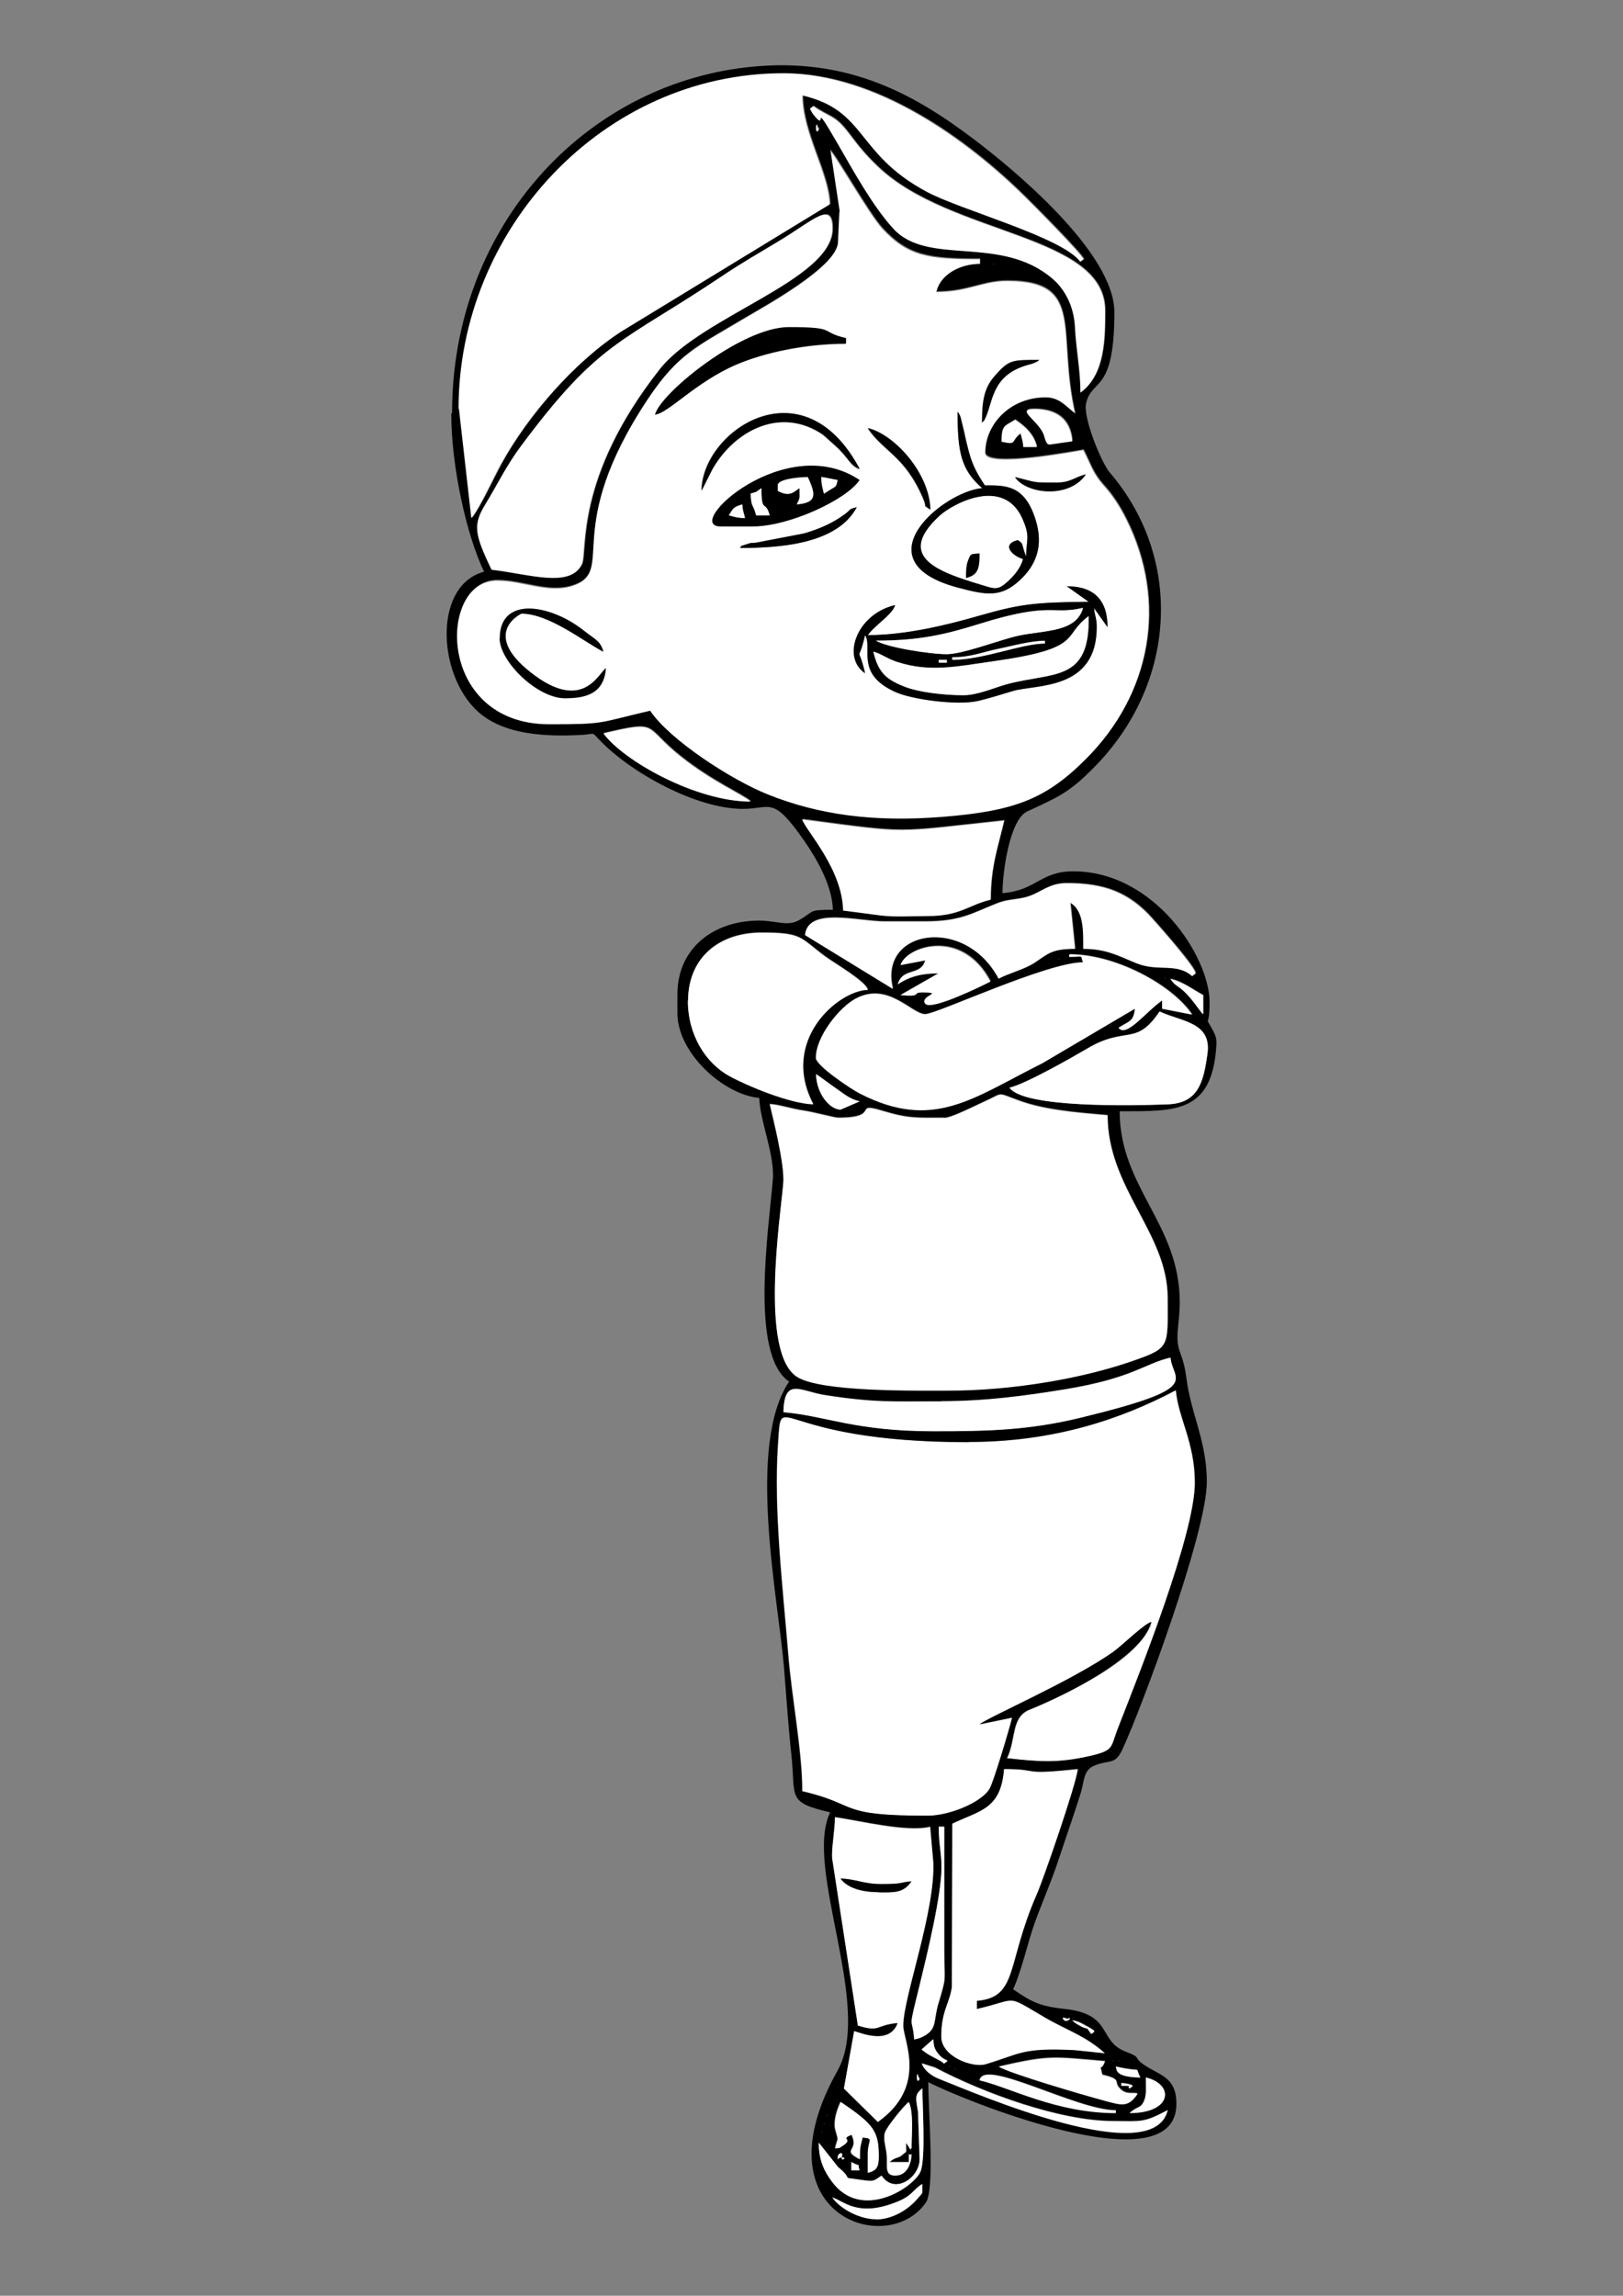 <?xml version="1.0" encoding="UTF-8"?>
<!DOCTYPE svg PUBLIC "-//W3C//DTD SVG 1.1//EN" "http://www.w3.org/Graphics/SVG/1.1/DTD/svg11.dtd">
<!-- Creator: CorelDRAW X6 -->
<svg xmlns="http://www.w3.org/2000/svg" xml:space="preserve" width="8.268in" height="11.693in" version="1.1" style="shape-rendering:geometricPrecision; text-rendering:geometricPrecision; image-rendering:optimizeQuality; fill-rule:evenodd; clip-rule:evenodd"
viewBox="0 0 8268 11693"
 xmlns:xlink="http://www.w3.org/1999/xlink">
 <rect x="0" y="0" width="8268" height="11693" fill="#808080" stroke="none"/>
 <defs>
  <style type="text/css">
   <![CDATA[
    .fil1 {fill:black}
    .fil0 {fill:white}
   ]]>
  </style>
 </defs>
 <g id="Layer_x0020_1">
  <path fill="#fff" d="M5434 2986c138,0 208,70 208,208l-69 -97c4,43 14,49 14,97 0,323 -309,292 -425,325 -66,19 -118,37 -184,52 -103,23 -331,-7 -416,-46 -209,-93 -114,-225 -155,-290 -39,166 -39,28 0,194 -122,-82 -42,-302 153,-347 -13,48 -106,104 -139,153 194,0 407,-52 557,-96 217,-63 286,-71 570,-74l-113 -80zm125 97c47,47 -47,-47 0,0zm-3014 167c0,-185 196,-182 369,-78 36,22 60,42 89,64 35,26 56,37 69,84 -102,-54 -277,-194 -417,-194 0,0 -210,98 47,300 264,207 345,6 383,-22 -10,126 -95,153 -208,153 -141,0 -333,-187 -333,-306zm1222 -458c26,-18 -26,1 36,-20 33,-11 14,-4 48,-8l244 -47c78,-22 146,-52 208,-98 38,-28 14,-23 61,-36 -100,190 -398,208 -597,208zm-97 -111c-194,0 329,-490 708,-236 -68,102 -361,236 -542,236l-167 0zm1708 -222c77,0 93,-28 153,-42 -84,125 -303,100 -361,14 116,27 80,28 208,28zm-361 14c104,0 202,-5 258,173 44,139 0,236 -80,310 -96,89 -170,77 -321,36 -495,-135 -69,-489 130,-505 -109,-95 -125,-186 -125,-389 7,11 7,7 15,27l19 78c8,40 14,63 24,101 19,70 44,114 81,169zm-278 125c-47,-34 -12,0 -38,-59 -93,-218 -200,-235 -282,-357 136,32 315,229 319,417zm-1167 -97c0,-302 515,-659 805,-111 -48,-18 -54,-56 -120,-116l-66 -59c-213,-146 -449,-23 -564,175l-56 111zm1430 -347c0,-112 10,-178 66,-240 72,-80 84,-80 226,-80 -10,7 -7,7 -26,15 -13,5 -21,7 -32,10 -192,54 -175,194 -221,279 -1,2 -5,10 -6,8 -1,-2 -4,5 -6,7zm-1666 -42c29,-109 442,-444 680,-444 252,0 150,23 292,56l0 28c-204,0 -413,44 -560,107 -208,90 -345,248 -413,254zm937 -1029l-7 154c0,124 -379,329 -483,391 -232,139 -330,176 -483,405 -447,671 -162,878 -382,951 -125,42 -252,-26 -387,-26 -304,0 -314,736 264,736 289,0 244,-6 514,-69 99,147 413,352 601,427 261,103 539,141 884,114 368,-29 529,-89 734,-294 335,-335 421,-803 208,-1228 -31,-62 -67,-118 -111,-167 -62,-70 -66,-106 -107,-184 -34,5 -500,95 -500,14 0,-142 126,-278 306,-278 75,0 108,53 153,83 -97,-418 55,-680 -347,-680 -126,0 -200,56 -361,56 19,-83 117,-139 222,-139l0 -28c-260,0 -366,-14 -497,-156 -68,-74 -242,-381 -267,-399l48 318z"/>
  <path fill="#fff" d="M4935 7346c-1008,0 -950,-295 -971,15 -23,334 26,737 53,1070 18,221 71,488 71,693 296,69 170,125 639,125 115,0 282,-70 318,-141 22,-43 100,-305 113,-359l-165 34c47,-38 469,-219 679,-368 46,-33 157,-143 195,-153 -49,184 -440,373 -622,447 -94,38 -67,150 -114,247 164,18 261,27 431,-13 117,-27 97,-42 136,-142 112,-286 391,-987 391,-1248 0,-207 -85,-331 -97,-472 -282,149 -626,264 -1055,264z"/>
  <path fill="#000" d="M4462 11304c-87,0 -186,-58 -222,-111 57,15 129,107 338,19 70,-30 68,-53 120,-88 -1,61 8,37 -23,74 -50,59 -132,107 -213,107zm-125 -292c60,32 25,-4 42,42l-42 0 0 -42zm-69 -28c0,-16 30,-31 21,0 -8,31 35,0 -6,4 -17,2 -15,24 -15,-4zm264 28l97 0c0,-73 0,-21 14,-42 -1,50 -23,111 -83,111 -54,0 -40,-45 -43,-96 -3,-51 -19,-83 -10,-122 7,-27 97,-138 122,-157 25,53 14,161 14,236 -20,6 16,35 -28,-28 -1,63 10,35 -21,63 -18,16 -31,8 -63,35zm-347 -153c-1,-1 4,-4 4,-4l-4 4zm97 -153c169,113 194,149 194,278 0,56 -13,72 -56,83l0 -69 0 -28c0,-74 36,-78 -28,-83 -11,49 -14,46 -14,111 -99,-52 0,-39 -42,-125 -66,27 19,18 -51,60 -18,11 1,6 -33,9 15,-64 19,-29 1,-96 -10,-38 6,-96 27,-140zm-83 111c-1,-1 4,-4 4,-4l-4 4zm14 -42c-1,-1 4,-4 4,-4l-4 4zm486 -139c0,93 18,354 -9,422 -32,81 -301,258 -452,53 -39,-52 -67,-109 -67,-197l98 124c89,72 -2,47 118,65 68,10 63,5 103,-22 67,100 194,10 194,-83l-8 -242c-11,-68 -18,-89 22,-119zm1055 125c43,-37 57,-21 75,-64 14,-32 8,-77 8,-117 146,34 137,181 -83,181zm0 -125c-18,-14 28,-14 -42,-14l0 -14c15,0 61,8 58,16l-16 12zm-69 125c-304,0 -542,-131 -694,-167 20,-115 493,153 694,153l0 14zm-1014 -181c0,-39 8,0 9,0 14,4 -9,35 -9,0zm278 -14l0 0zm861 14c-130,-3 -119,-38 -125,-56 148,34 91,-9 125,56zm-1022 8c-74,-29 -91,-76 -91,-80l67 21c248,131 638,273 908,273 146,0 152,11 278,-56 -72,307 -971,-83 -1161,-158zm78 -50c-1,-1 4,-4 4,-4l-4 4zm222 -14c260,-61 280,-50 542,-28 -23,64 -30,-5 -14,69 98,23 63,36 82,61 38,49 72,24 98,36 -48,72 -82,58 -172,34 -107,-29 -480,-137 -536,-173zm-250 0c-1,-1 4,-4 4,-4l-4 4zm-83 -139c3,38 5,48 24,73 37,48 68,26 31,52 -2,-2 -6,-5 -7,-6 -2,-1 -5,-5 -8,-6l-45 -24c-26,-14 -31,-19 -54,-35l59 -52zm948 107c0,-2 -3,6 -4,4l4 -4zm-32 4c-1,-1 4,-4 4,-4l-4 4zm-111 -139c-39,-53 5,-4 -74,-51 -17,-10 -14,-10 -23,-18 30,7 33,8 61,23 69,37 55,33 37,47zm-139 -69c-23,-23 16,-7 16,-7 34,-12 -2,22 -16,7zm-1180 -819c-7,-46 14,-150 13,-215 130,19 368,78 485,49l16 180c11,250 -153,688 -153,833 0,76 127,308 -129,490l-173 -170 52 -292c28,7 180,75 222,-42 -115,10 -86,49 -203,13l-130 -846zm468 898c-25,14 -23,12 -51,18 -11,-130 -35,-24 28,-278 36,-148 111,-456 111,-597 0,-80 -14,-116 -14,-208l28 0c0,208 0,417 0,625 0,174 15,128 -30,276 -26,87 -5,127 -72,164zm143 -1079c144,-69 247,-73 264,-278 196,0 69,32 375,0 -6,72 -175,561 -209,638 -156,355 -93,524 -305,542l0 42c218,-51 140,-77 346,43 113,66 205,92 306,182l-153 -16c-271,-14 -279,19 -455,72 -65,19 -225,-38 -225,-141 0,-130 41,-167 54,-252l2 -831zm83 -1944c430,0 773,-114 1055,-264 12,141 97,266 97,472 0,261 -279,962 -391,1248 -39,100 -19,114 -136,142 -171,40 -268,31 -431,13 47,-97 20,-209 114,-247 182,-74 573,-263 622,-447 -38,10 -148,120 -195,153 -210,148 -632,330 -679,368l165 -34c-13,55 -91,316 -113,359 -36,70 -203,141 -318,141 -469,0 -343,-56 -639,-125 0,-205 -53,-471 -71,-693 -27,-333 -75,-736 -53,-1070 21,-310 -37,-15 971,-15zm-139 -208c228,0 431,-28 633,-61 343,-57 399,-129 534,-161 10,120 176,151 -458,306 -265,64 -468,69 -750,69 -400,0 -550,-79 -764,-97 4,-181 87,-107 212,-87 254,39 344,32 593,32zm14 -1444c37,0 155,-60 198,-80 110,-49 63,-52 182,-9 132,48 290,61 453,75 0,373 306,601 306,930 0,242 14,253 -158,314 -276,98 -644,158 -953,158 -171,0 -656,8 -777,-70 -191,-122 -85,-811 -70,-986 8,-93 -50,-321 -69,-403 57,5 104,23 175,34 50,7 155,36 173,36 225,0 68,-83 227,-35 136,41 178,35 314,35zm-547 -147c41,28 67,52 117,64l-97 42c-54,0 -123,-79 -125,-181 39,26 65,47 105,75zm881 -6c80,-19 317,-153 397,-200 196,-116 246,-8 367,-188 109,52 265,53 244,214 -20,147 -47,253 -202,259 -183,7 -731,19 -806,-84zm306 -680c241,0 528,161 625,307l-152 -30 0 -42c-81,55 -184,193 -222,139 49,-33 78,-29 83,-97l-472 278c-355,177 -554,347 -931,153 -41,-21 -222,-141 -222,-181 0,-110 120,-257 200,-300 166,-91 286,78 356,78 59,0 620,-264 805,-264 -16,-40 9,-28 -69,-28l0 -14zm-1944 236c0,-217 155,-347 375,-347 209,0 194,26 323,121 46,34 207,127 218,170 -150,3 -449,259 -278,583 -121,-3 -338,-95 -426,-143 -123,-67 -213,-211 -213,-385zm2625 69c-2,-2 -5,-6 -7,-7l-18 -23c-92,-128 -106,-96 -142,-150 65,15 113,55 167,83l0 97zm-194 -181c-1,-1 4,-4 4,-4l-4 4zm-1222 -292c183,0 238,-42 366,-92 71,-28 119,-14 189,-47 52,-24 90,-56 167,-56 191,0 307,48 413,156 26,27 256,285 242,305l-16 12c-80,-70 -172,-20 -282,-65 -90,-36 -152,-74 -273,-74 0,-86 5,-194 -66,-235l24 235c-117,0 -136,24 -206,71 -52,35 -126,51 -183,81 -172,-325 -615,-249 -539,52l-447 -274c12,-144 269,-69 403,-69l208 0zm680 194c-1,-1 4,-4 4,-4l-4 4zm-805 28c25,-92 311,-195 458,83 -35,18 -299,149 -331,113 -35,-39 104,-58 -16,-58 -57,0 7,24 -111,14l194 -111c-94,0 -152,18 -208,56 23,-86 116,-39 140,-122l-126 24zm-292 -278c-5,-212 -185,-402 -209,-465 558,74 452,68 1029,6 -31,132 -69,233 -69,403 -110,26 -155,83 -319,83 -247,4 -168,5 -431,-28zm-1222 -903c290,-67 199,-36 395,119 160,127 312,191 355,228 -278,0 -647,-207 -750,-347zm2028 -1486c0,-88 19,-77 69,-111 48,32 96,73 111,139l-69 0c-3,-38 -7,-38 -14,-69 -54,40 -13,60 -97,42zm361 -2l-111 16c-25,4 -27,-37 -38,-59 -35,-69 -139,-121 -45,-121 107,0 185,46 194,164zm-398 -904c0,-2 -3,6 -4,4l4 -4zm-2726 740c0,-912 733,-1708 1653,-1708 474,0 937,337 1232,629 36,35 294,295 298,318l-16 12c-92,-126 -607,-262 -782,-356 -364,-195 -304,-414 -634,-491 0,194 135,396 139,555l-1061 647c-237,153 -476,425 -614,677 -40,73 -106,218 -150,274l-63 -556zm167 819c-89,-186 -96,-230 -30,-336 63,-104 107,-195 179,-293 402,-540 509,-520 1023,-865 98,-66 190,-118 292,-180 175,-105 272,-208 272,-62 0,261 -666,443 -881,716 -437,555 -366,931 -396,993 -59,122 -268,49 -459,27zm1770 -1820l-48 -318c25,18 199,325 267,399 131,142 236,156 497,156l0 28c-106,0 -203,56 -222,139 161,0 235,-56 361,-56 402,0 250,263 347,680 -45,-30 -78,-83 -153,-83 -180,0 -306,135 -306,278 0,81 466,-9 500,-14 42,79 45,115 107,184 44,49 80,105 111,167 214,426 128,893 -208,1228 -205,205 -366,265 -734,294 -345,27 -623,-10 -884,-114 -188,-75 -502,-279 -601,-427 -270,63 -225,69 -514,69 -578,0 -568,-736 -264,-736 134,0 262,68 387,26 220,-73 -65,-280 382,-951 153,-229 252,-267 483,-405 104,-62 483,-268 483,-391l7 -154zm-118 -430c0,-39 8,0 9,0 14,4 -9,35 -9,0zm392 511c-105,-116 -203,-293 -280,-428 -148,-257 -45,-51 -126,-152 -1,-1 -17,-24 -16,-30l16 -12c86,60 108,42 181,139 52,69 83,108 149,171 369,351 1156,341 1156,732 0,145 -1,326 -125,417 0,-113 -22,-217 -28,-333 -6,-107 -51,-193 -114,-247 -266,-228 -635,-60 -813,-257zm-2253 947c0,273 79,622 167,805 -269,72 -236,558 -9,731 120,91 295,112 509,100 71,-4 43,-20 94,32 155,160 486,345 725,345 142,0 150,-70 311,161 58,83 144,226 147,353 -128,0 -91,6 -171,52 -60,35 -116,3 -204,3 -236,0 -417,143 -417,375l0 97c0,201 234,415 417,431 3,118 80,290 69,417 -20,247 -120,891 83,1028 -219,326 -54,1113 -26,1457 11,138 23,312 38,448 22,214 -25,237 197,289 -136,283 221,989 38,1315 -413,734 253,957 450,672 46,-67 12,-466 12,-613 148,78 1264,541 1264,111 0,-138 -84,-144 -163,-198 -65,-44 -6,-34 -97,-69 -140,-54 -62,-191 -311,-217 -134,-14 -175,-42 -261,-100 40,-83 76,-242 109,-335 40,-111 83,-205 122,-323 39,-118 74,-216 111,-333 23,-72 14,-125 74,-149 77,-31 103,0 141,-82 97,-208 430,-1104 430,-1362 0,-172 -56,-298 -88,-439 -23,-99 -12,-123 -47,-217 -31,-81 -3,-140 -3,-260 0,-398 -306,-584 -306,-972 281,0 468,11 492,-326 3,-42 0,-54 -20,-91 -42,-80 -14,8 -14,-138 0,-231 -281,-667 -694,-667 -170,0 -186,97 -361,111 0,-105 36,-374 126,-416 162,-75 214,-97 336,-220 424,-424 464,-1064 84,-1507 -42,-49 -137,-280 -120,-352 30,-130 144,-46 144,-464 0,-304 -516,-730 -716,-881 -311,-235 -668,-437 -1205,-360 -815,117 -1453,835 -1453,1754z"/>
  <path fill="#fff" d="M4810 5694c-136,0 -178,6 -314,-35 -159,-48 -2,35 -227,35 -18,0 -122,-28 -173,-36 -70,-10 -117,-29 -175,-34 19,82 77,309 69,403 -15,175 -121,864 70,986 122,78 607,70 777,70 310,0 678,-59 953,-158 172,-61 158,-72 158,-314 0,-329 -306,-557 -306,-930 -163,-14 -321,-26 -453,-75 -118,-43 -71,-40 -182,9 -43,19 -161,80 -198,80z"/>
  <path fill="#fff" d="M2338 2083l63 556c45,-56 110,-201 150,-274 139,-252 377,-524 614,-677l1061 -647c-4,-159 -139,-362 -139,-555 330,77 270,296 634,491 176,94 690,231 782,356l16 -12c-4,-23 -262,-283 -298,-318 -295,-291 -759,-629 -1232,-629 -920,0 -1653,796 -1653,1708z"/>
  <path fill="#fff" d="M5448 4874c79,0 53,-12 69,28 -186,0 -746,264 -805,264 -69,0 -190,-169 -356,-78 -79,43 -200,190 -200,300 0,40 181,160 222,181 377,194 576,24 931,-153l472 -278c-6,68 -34,64 -83,97 38,54 141,-84 222,-139l0 42 152 30c-96,-146 -384,-307 -625,-307l0 14z"/>
  <path fill="#fff" d="M2504 2902c191,22 400,95 459,-27 30,-62 -41,-438 396,-993 215,-273 881,-455 881,-716 0,-146 -97,-43 -272,62 -103,62 -194,114 -292,180 -515,345 -621,325 -1023,865 -73,98 -116,189 -179,293 -65,106 -59,150 30,336z"/>
  <path fill="#fff" d="M4851 9290l-2 831c-12,85 -54,122 -54,252 0,103 161,160 225,141 176,-52 184,-86 455,-72l153 16c-101,-90 -193,-116 -306,-182 -206,-120 -129,-93 -346,-43l0 -42c212,-18 149,-187 305,-542 34,-77 203,-566 209,-638 -306,32 -179,0 -375,0 -17,205 -120,209 -264,278z"/>
  <path fill="#fff" d="M4476 9638c-84,0 -159,-21 -194,-69 79,2 115,28 208,28 116,0 85,-8 153,-14 -41,61 -88,56 -167,56zm-236 -167l130 846c117,36 88,-3 203,-13 -42,117 -194,48 -222,42l-52 292 173 170c256,-182 129,-415 129,-490 0,-145 164,-583 153,-833l-16 -180c-117,30 -355,-30 -485,-49 1,65 -20,169 -13,215z"/>
  <path fill="#fff" d="M3504 5097c0,174 90,318 213,385 88,48 306,140 426,143 -172,-325 127,-580 278,-583 -12,-44 -172,-136 -218,-170 -129,-96 -114,-121 -323,-121 -220,0 -375,130 -375,347z"/>
  <path fill="#fff" d="M4712 4694l-208 0c-134,0 -391,-74 -403,69l447 274c-76,-301 367,-377 539,-52 57,-30 131,-47 183,-81 70,-47 89,-71 206,-71l-24 -235c71,41 66,149 66,235 121,0 183,38 273,74 111,44 202,-5 282,65l16 -12c14,-19 -215,-278 -242,-305 -107,-108 -223,-156 -413,-156 -76,0 -115,32 -167,56 -71,33 -118,19 -189,47 -128,50 -183,92 -366,92z"/>
  <path fill="#fff" d="M4296 4638c262,33 183,32 431,28 165,0 210,-58 319,-83 0,-170 39,-271 69,-403 -577,61 -471,68 -1029,-6 24,63 205,253 209,465z"/>
  <path fill="#fff" d="M4127 553c-1,6 15,28 16,30 81,102 -22,-104 126,152 78,135 175,312 280,428 178,197 547,29 813,257 63,54 109,140 114,247 6,116 28,220 28,333 124,-91 125,-271 125,-417 0,-391 -787,-381 -1156,-732 -65,-62 -96,-101 -149,-171 -73,-96 -94,-78 -181,-139l-16 12z"/>
  <path fill="#fff" d="M4796 7138c-249,0 -339,8 -593,-32 -126,-19 -208,-94 -212,87 214,18 364,97 764,97 282,0 485,-5 750,-69 634,-154 468,-186 458,-306 -135,31 -190,104 -534,161 -202,33 -405,61 -633,61z"/>
  <path fill="#fff" d="M5143 5541c75,103 623,91 806,84 155,-6 182,-112 202,-259 22,-161 -135,-162 -244,-214 -121,180 -171,72 -367,188 -80,47 -316,182 -397,200z"/>
  <path fill="#000" d="M4782 3361l42 0 0 14 -42 0 0 -14zm69 -14c96,0 151,-26 235,-43 62,-12 165,-41 237,-41l0 14c-120,0 -314,83 -472,83l0 -14zm56 194c-98,0 -223,-15 -292,-41 -98,-37 -141,-72 -166,-181 41,11 73,38 126,54 165,51 296,21 479,-4 473,-66 351,-128 492,-231 8,339 -180,283 -417,347 -65,17 -148,56 -222,56zm-444 -278c224,0 355,-32 526,-85 371,-115 367,-44 529,-82 -34,126 -195,113 -330,142 -92,20 -282,94 -364,94 -89,0 -307,-35 -361,-69zm1097 -181c-47,-47 47,47 0,0zm-12 -17c-284,3 -353,12 -570,74 -150,43 -364,96 -557,96 33,-49 126,-105 139,-153 -195,45 -275,266 -153,347 -39,-166 -39,-28 0,-194 41,65 -54,196 155,290 86,38 313,68 416,46 66,-15 118,-33 184,-52 116,-34 425,-2 425,-325 0,-48 -10,-54 -14,-97l69 97c0,-139 -70,-208 -208,-208l113 80z"/>
  <path fill="#fff" d="M4921 2944c0,-38 2,-66 10,-87 16,-40 13,-34 59,-38 0,77 -8,109 -69,125zm292 -97c-49,-13 -119,-73 -28,-97 30,22 16,10 38,73 1,2 2,7 4,10 2,-89 23,-98 -18,-191 -96,-220 -360,-74 -424,-15 -223,207 -10,284 213,351 69,21 84,30 135,-16 35,-31 67,-69 79,-116z"/>
  <path fill="#fff" d="M4907 3541c74,0 157,-38 222,-56 237,-64 424,-8 417,-347 -140,103 -19,165 -492,231 -183,26 -314,56 -479,4 -53,-16 -86,-44 -126,-54 26,110 69,144 166,181 69,26 195,41 292,41z"/>
  <path fill="#000" d="M3782 2569c3,37 7,38 14,69 -42,-1 -51,-6 -83,-14 24,-35 24,-43 69,-56zm97 -83c0,134 20,56 42,139l-69 0c-14,-58 -26,-38 -28,-111 41,-12 22,-5 56,-28zm83 -14c0,-33 113,-42 153,-42 44,92 45,130 -56,139 19,-39 14,-27 14,-83 -28,18 -51,47 -111,14l0 -28zm236 42c-8,-33 -13,-41 -13,-85l83 16c-12,44 -1,24 -69,69zm-528 167l167 0c181,0 473,-134 542,-236 -379,-254 -903,236 -708,236z"/>
  <path fill="#000" d="M5212 2847c-13,47 -45,84 -79,116 -51,46 -66,37 -135,16 -224,-67 -436,-144 -213,-351 64,-60 327,-205 424,15 40,92 20,102 18,191 -2,-3 -3,-8 -4,-10 -22,-63 -8,-51 -38,-73 -91,24 -21,84 28,97zm-208 -361c-199,17 -625,370 -130,505 152,41 226,53 321,-36 80,-74 124,-171 80,-310 -56,-177 -154,-173 -258,-173 -37,-56 -62,-99 -81,-169 -10,-38 -16,-61 -24,-101l-19 -78c-8,-20 -7,-16 -15,-27 0,202 16,294 125,389z"/>
  <path fill="#fff" d="M4462 3263c54,34 273,69 361,69 83,0 272,-74 364,-94 135,-29 296,-16 330,-142 -162,38 -159,-34 -529,82 -171,53 -302,85 -526,85z"/>
  <path fill="#fff" d="M3074 3736c103,140 472,347 750,347 -43,-37 -195,-101 -355,-228 -196,-155 -105,-187 -395,-119z"/>
  <path fill="#000" d="M3337 2111c68,-6 205,-164 413,-254 147,-63 356,-107 560,-107l0 -28c-141,-33 -40,-56 -292,-56 -239,0 -651,335 -680,444z"/>
  <path fill="#fff" d="M4587 4916l126 -24c-24,83 -116,35 -140,122 56,-37 115,-56 208,-56l-194 111c118,10 54,-14 111,-14 120,0 -19,19 16,58 32,36 296,-95 331,-113 -147,-278 -434,-175 -458,-83z"/>
  <path fill="#fff" d="M5087 10526c56,35 429,144 536,173 90,24 124,38 172,-34 -26,-12 -60,13 -98,-36 -20,-26 15,-39 -82,-61 -16,-74 -9,-5 14,-69 -261,-22 -281,-33 -542,28z"/>
  <path fill="#fff" d="M4796 9513c0,141 -75,449 -111,597 -62,254 -38,148 -28,278 28,-7 26,-5 51,-18 67,-37 46,-77 72,-164 44,-148 30,-102 30,-276 0,-208 0,-417 0,-625l-28 0c0,93 14,128 14,208z"/>
  <path fill="#fff" d="M4696 10510c0,5 17,51 91,80 190,75 1090,465 1161,158 -126,67 -132,56 -278,56 -270,0 -660,-142 -908,-273l-67 -21z"/>
  <path fill="#fff" d="M4171 10915c0,88 28,145 67,197 151,205 420,28 452,-53 26,-68 9,-328 9,-422 -41,30 -34,51 -22,119l8 242c0,93 -127,183 -194,83 -41,27 -35,32 -103,22 -119,-18 -29,7 -118,-65l-98 -124z"/>
  <path fill="#000" d="M2546 3250c0,119 192,306 333,306 113,0 198,-27 208,-153 -38,28 -120,229 -383,22 -257,-202 -48,-300 -47,-300 140,0 315,141 417,194 -13,-47 -34,-58 -69,-84 -30,-22 -53,-42 -89,-64 -173,-104 -369,-108 -369,78z"/>
  <path fill="#000" d="M3574 2500l56 -111c114,-199 350,-321 564,-175l66 59c66,61 71,99 120,116 -290,-548 -805,-191 -805,111z"/>
  <path fill="#fff" d="M4393 10887c64,6 28,10 28,83l0 28 0 69c43,-11 56,-27 56,-83 0,-129 -25,-164 -194,-278 -21,44 -37,102 -27,140 18,67 14,32 -1,96 34,-3 14,2 33,-9 69,-43 -15,-34 51,-60 41,86 -57,73 42,125 0,-65 2,-62 14,-111z"/>
  <path fill="#fff" d="M4532 11012c31,-27 44,-18 63,-35 30,-27 19,0 21,-63 44,63 8,34 28,28 0,-75 11,-183 -14,-236 -25,18 -115,130 -122,157 -10,39 7,71 10,122 3,51 -11,96 43,96 60,0 82,-61 83,-111 -14,21 -14,-32 -14,42l-97 0z"/>
  <path fill="#fff" d="M4990 10596c152,35 390,167 694,167l0 -14c-201,0 -675,-268 -694,-153z"/>
  <path fill="#fff" d="M5351 2264l111 -16c-10,-118 -87,-164 -194,-164 -93,0 11,52 45,121 11,23 13,64 38,59z"/>
  <path fill="#000" d="M3768 2791c199,0 497,-18 597,-208 -47,13 -24,8 -61,36 -62,46 -130,75 -208,98l-244 47c-34,4 -15,-3 -48,8 -62,20 -9,2 -36,20z"/>
  <path fill="#fff" d="M4462 11304c81,0 163,-47 213,-107 31,-37 22,-13 23,-74 -52,35 -50,58 -120,88 -209,88 -281,-3 -338,-19 36,54 135,111 222,111z"/>
  <path fill="#000" d="M4740 2597c-4,-188 -184,-385 -319,-417 82,122 188,140 282,357 25,59 -9,25 38,59z"/>
  <path fill="#000" d="M5004 2152c2,-2 6,-9 6,-7 1,2 5,-6 6,-8 45,-85 29,-225 221,-279 11,-3 19,-4 32,-10 19,-8 16,-8 26,-15 -142,0 -154,-1 -226,80 -55,62 -66,128 -66,240z"/>
  <path fill="#fff" d="M4282 5652l97 -42c-50,-12 -76,-35 -117,-64 -41,-28 -67,-49 -105,-75 2,101 71,181 125,181z"/>
  <path fill="#fff" d="M3962 2472l0 28c60,34 83,5 111,-14 0,56 5,45 -14,83 101,-8 99,-47 56,-139 -40,0 -153,9 -153,42z"/>
  <path fill="#fff" d="M5754 10763c220,0 229,-147 83,-181 0,39 5,85 -8,117 -18,42 -32,26 -75,64z"/>
  <path fill="#fff" d="M5171 2194c-1,-1 4,-4 4,-4l-4 4zm-69 56c84,18 43,-2 97,-42 7,32 11,32 14,69l69 0c-15,-66 -63,-106 -111,-139 -51,34 -69,23 -69,111z"/>
  <path fill="#000" d="M4476 9638c78,0 126,5 167,-56 -67,6 -37,14 -153,14 -93,0 -129,-26 -208,-28 36,49 110,69 194,69z"/>
  <path fill="#000" d="M5379 2458c-129,0 -92,-1 -208,-28 58,87 277,111 361,-14 -60,14 -76,42 -153,42z"/>
  <path fill="#fff" d="M6129 5166l0 -97c-54,-29 -101,-68 -167,-83 36,54 50,22 142,150l18 23c1,2 4,5 7,7z"/>
  <path fill="#fff" d="M4851 3347l0 14c158,0 352,-83 472,-83l0 -14c-72,0 -176,28 -237,41 -84,17 -139,43 -235,43z"/>
  <path fill="#fff" d="M3824 2514c2,73 14,53 28,111l69 0c-22,-83 -42,-4 -42,-139 -34,23 -14,16 -56,28z"/>
  <path fill="#000" d="M4921 2944c62,-16 69,-48 69,-125 -46,4 -44,-2 -59,38 -8,21 -10,49 -10,87z"/>
  <path fill="#fff" d="M4695 10440c23,16 28,22 54,35l45 24c2,1 6,5 8,6 2,1 5,4 7,6 37,-26 6,-4 -31,-52 -19,-25 -21,-35 -24,-73l-59 52z"/>
  <path fill="#fff" d="M4198 2514c68,-46 58,-25 69,-69l-83 -16c0,44 6,53 13,85z"/>
  <path fill="#fff" d="M5809 10582c-34,-65 23,-21 -125,-56 6,18 -5,53 125,56z"/>
  <path fill="#fff" d="M3712 2625c33,8 41,13 83,14 -7,-32 -11,-32 -14,-69 -46,12 -46,20 -69,56z"/>
  <path fill="#fff" d="M5559 10360c18,-14 32,-10 -37,-47 -28,-15 -31,-16 -61,-23 10,8 7,8 23,18 78,47 35,-2 74,51z"/>
  <path fill="#fff" d="M4379 11054c-16,-45 18,-10 -42,-42l0 42 42 0z"/>
  <path fill="#fff" d="M5712 10624c70,0 24,0 42,14l16 -12c3,-8 -43,-16 -58,-16l0 14z"/>
  <polygon fill="#fff" points="4782,3375 4823,3375 4823,3361 4782,3361 "/>
  <path fill="#fff" d="M5421 10290c14,14 50,-20 16,-7 0,0 -39,-16 -16,7z"/>
  <path fill="#fff" d="M4268 10985c0,28 -2,6 15,4 42,-4 -2,27 6,-4 8,-31 -21,-16 -21,0z"/>
  <path fill="#fff" d="M4671 10582c0,35 22,4 9,0 0,0 -9,-39 -9,0z"/>
  <path fill="#fff" d="M4157 653c0,35 22,4 9,0 0,0 -9,-39 -9,0z"/>
  <path fill="#fff" d="M5698 10499c1,1 4,-6 4,-4l0 0c0,0 -6,3 -4,4z"/>
  <path fill="#fff" d="M5060 1347c1,1 4,-6 4,-4l0 0c0,0 -6,3 -4,4z"/>
  <path fill="#fff" d="M4865 10540l4 -4c0,0 -6,3 -4,4z"/>
  <path fill="#fff" d="M5934 4985l4 -4c0,0 -6,3 -4,4z"/>
  <path fill="#fff" d="M5671 10499l4 -4c0,0 -6,3 -4,4z"/>
  <path fill="#000" d="M5171 2194l4 -4c0,0 -6,3 -4,4z"/>
  <path fill="#fff" d="M5393 4888l4 -4c0,0 -6,3 -4,4z"/>
  <path fill="#fff" d="M4212 10776l4 -4c0,0 -6,3 -4,4z"/>
  <path fill="#fff" d="M4837 10526l4 -4c0,0 -6,3 -4,4z"/>
  <path fill="#fff" d="M4198 10818l4 -4c0,0 -6,3 -4,4z"/>
  <path fill="#fff" d="M4185 10860l4 -4c0,0 -6,3 -4,4z"/>
  <line fill="#fff" x1="4948" y1="10568" x2="4948" y2= "10568" />
 </g>
</svg>
